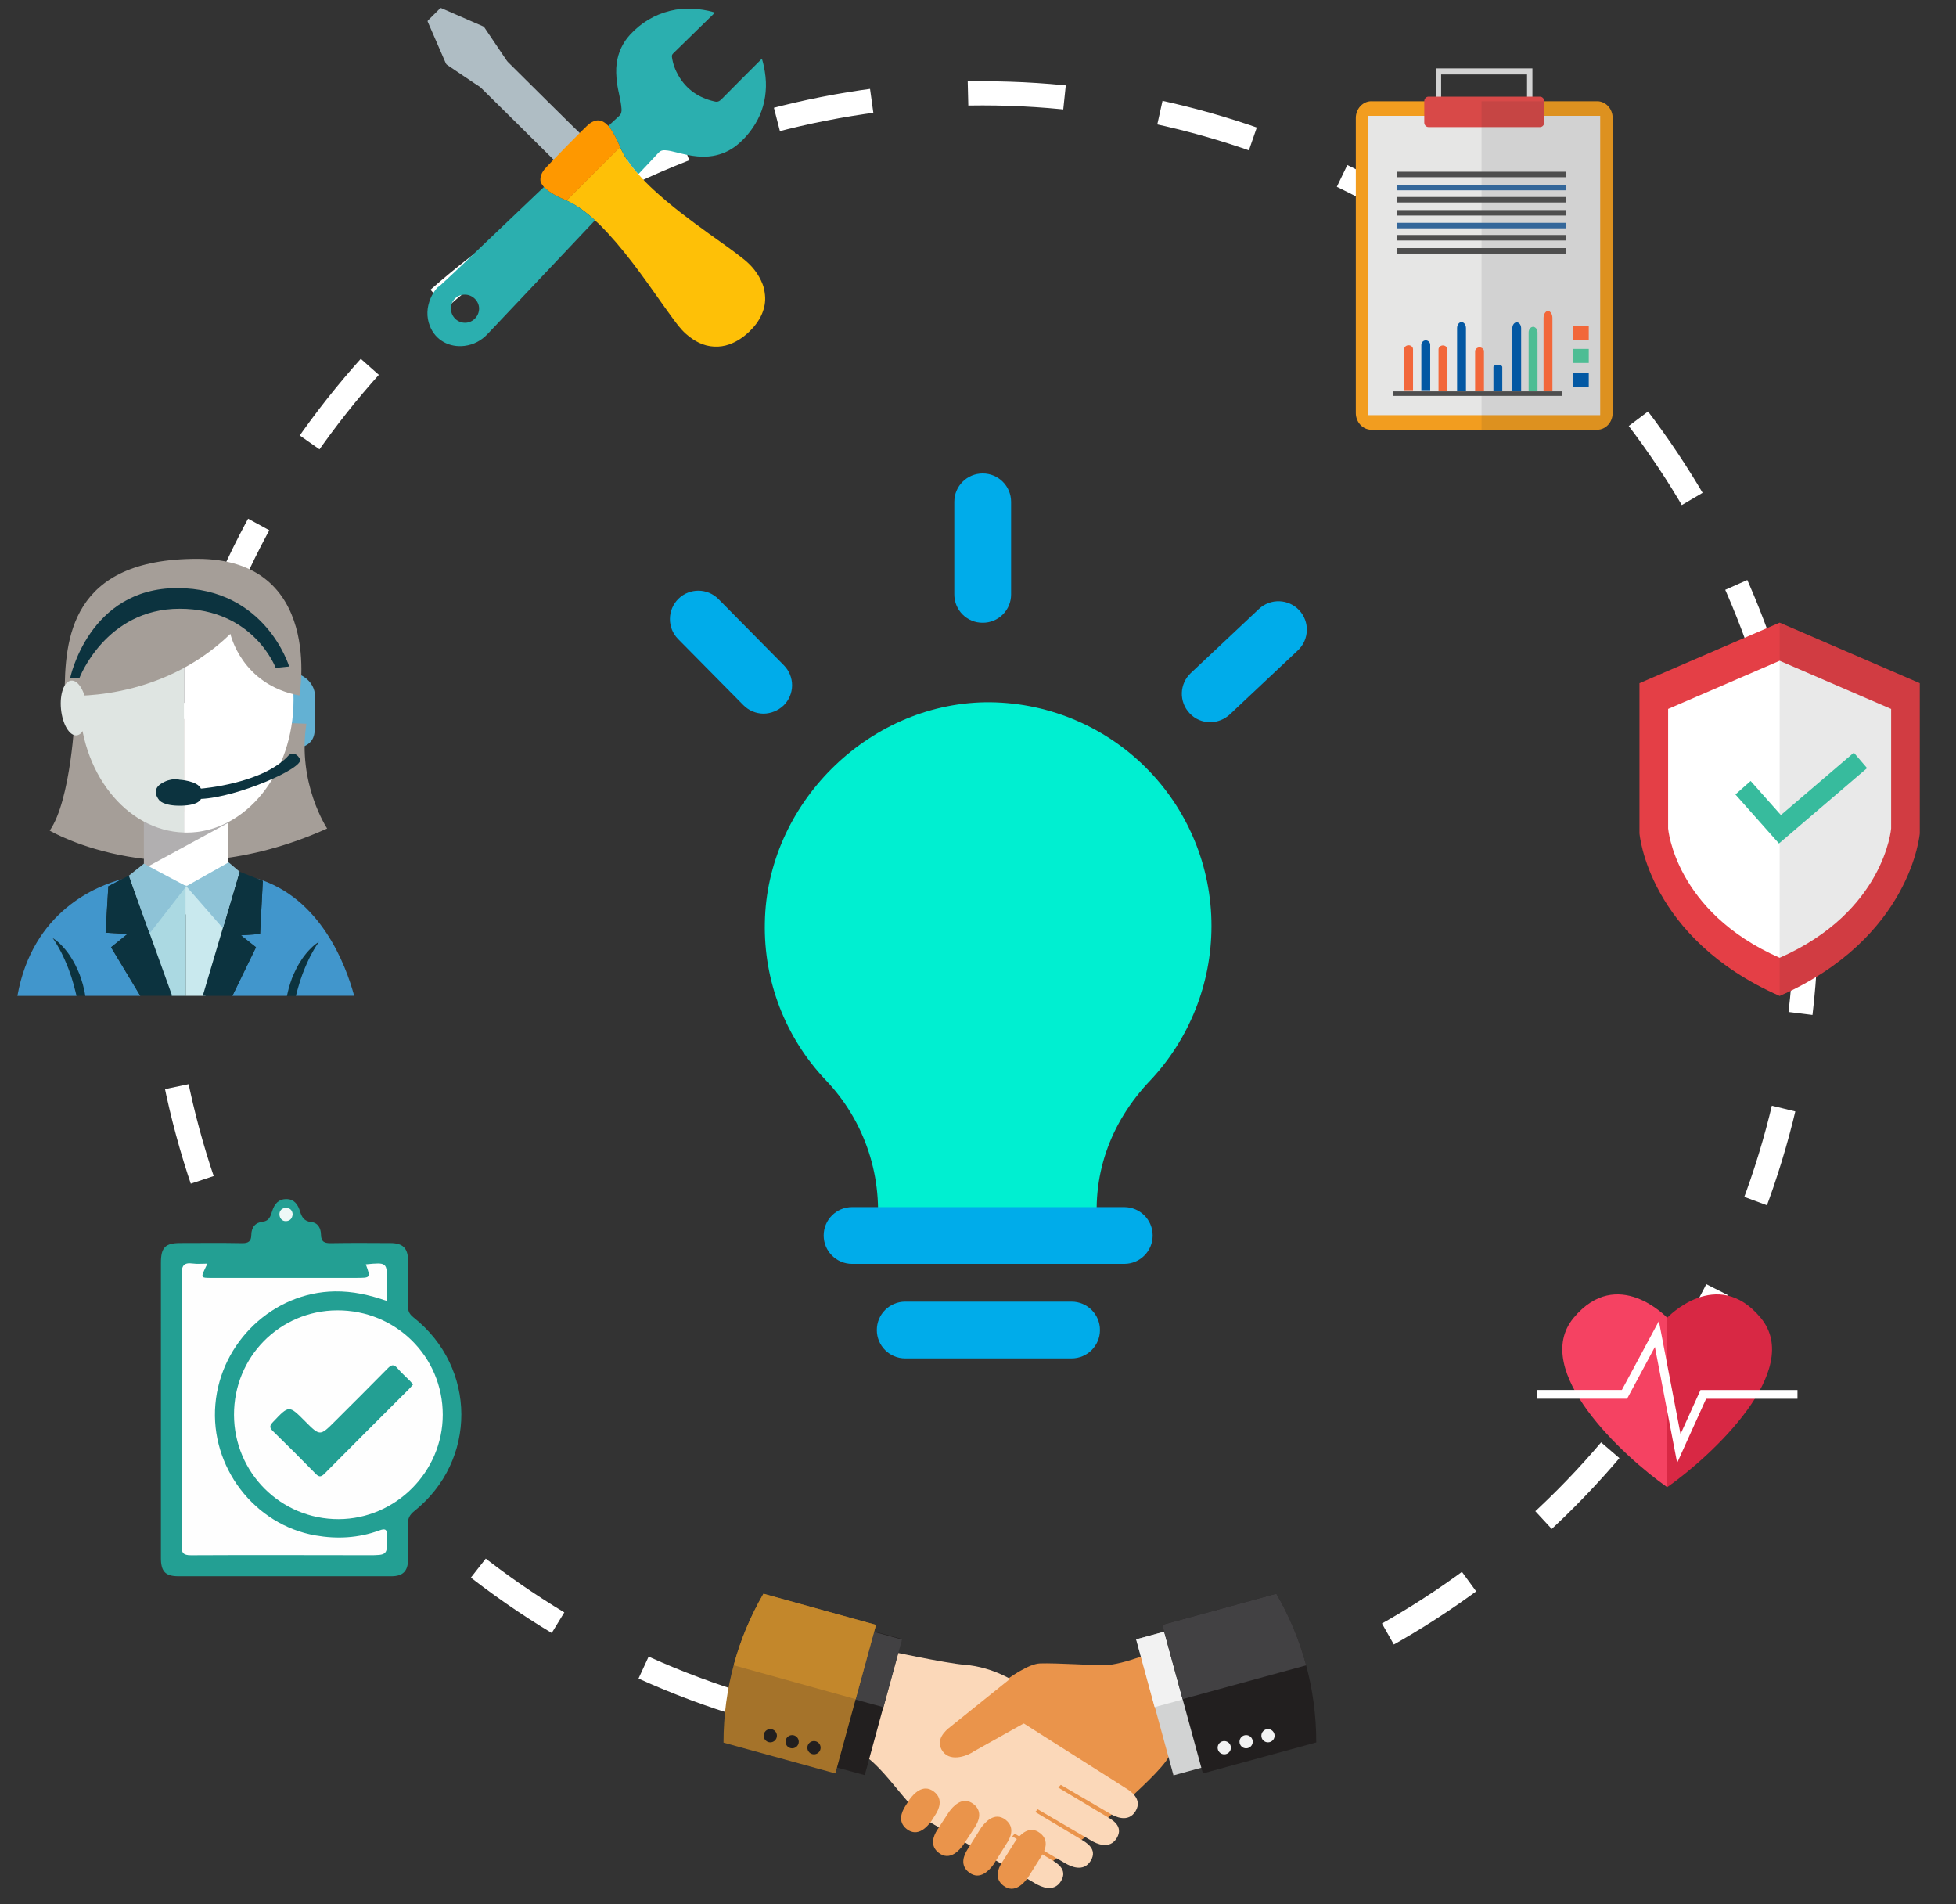 <?xml version="1.0" encoding="utf-8"?>
<!-- Generator: Adobe Illustrator 16.0.0, SVG Export Plug-In . SVG Version: 6.00 Build 0)  -->
<!DOCTYPE svg PUBLIC "-//W3C//DTD SVG 1.1//EN" "http://www.w3.org/Graphics/SVG/1.1/DTD/svg11.dtd">
<svg version="1.1" id="Layer_1" xmlns="http://www.w3.org/2000/svg" xmlns:xlink="http://www.w3.org/1999/xlink" x="0px" y="0px"
	 width="243px" height="236.5px" viewBox="76 3.833 243 236.5" enable-background="new 76 3.833 243 236.5" xml:space="preserve">
<rect x="76" y="3.833" width="243" height="236.5" fill="#333333" stroke="none"/>
<rect x="-89" y="-90.167" display="none" fill="#EABBBB" width="485" height="344"/>
<circle fill="none" stroke="#FFFFFF" stroke-width="3" stroke-miterlimit="10" stroke-dasharray="12.007,12.007" cx="198.08" cy="117.729" r="102.305"/>
<g>
	<path fill="#EA944B" d="M213.189,210.674c-0.77,0.026-6.073-0.304-7.988-0.233c-2.666,0.1-8.8,5.83-9.568,6.239
		c-0.771,0.412-0.93,1.491-0.516,2.195c0.416,0.703,2.402,0.187,2.402,0.187l2.143,1.939l-7.742,7.64l12.188,8.334l6.624-4.898
		c0,0,10.346-8.572,10.563-10.357c0.085-0.7,2.25,0.228,2.42-1.503c0.182-1.874-3.839-5.772-3.857-11.453
		c0.003-0.002-4.109,1.826-6.668,1.908V210.674z"/>
	<g>
		<path fill="#FBD8B9" d="M202.225,212.8c0,0-2.713-1.903-6.38-2.191c-2.409-0.188-9.841-1.797-9.841-1.797
			s-2.897,1.797-3.027,6.722c-0.04,1.595-3.427,4.979-0.888,5.722c3.405,0.992,6.451,7.3,9.786,9.089
			c2.701,1.449,8.512,3.016,8.512,3.016l9.439-9.997l-9.981-6.301l2.376-4.265L202.225,212.8z"/>
		<path fill="#FBD8B9" d="M215.785,225.888l-14.972-9.498c-0.631-0.368-1.495,0.547-1.862,1.175l-0.548,0.937
			c-0.367,0.625-0.156,1.437,0.473,1.804l15.024,8.793c0.632,0.37,2.263,1.182,3.173-0.311c0.918-1.509-0.661-2.531-1.288-2.897
			V225.888z M213.448,229.437l-15.026-8.995c-0.629-0.371-1.436-0.157-1.804,0.47l-0.548,0.937c-0.365,0.631-0.153,1.44,0.474,1.807
			l15.027,8.789c0.631,0.371,2.26,1.18,3.169-0.313c0.917-1.508-0.659-2.327-1.29-2.696L213.448,229.437z M210.217,232.243
			l-15.027-8.996c-0.628-0.368-1.438-0.156-1.805,0.477l-0.548,0.938c-0.369,0.628-0.157,1.438,0.473,1.805l15.027,8.794
			c0.63,0.367,2.258,1.182,3.168-0.313c0.916-1.506-0.66-2.328-1.288-2.694V232.243z M206.534,234.775l-13.679-8.18
			c-0.628-0.373-1.437-0.157-1.805,0.471l-0.55,0.935c-0.367,0.631,0.743,1.983,1.37,2.347l12.777,7.439
			c0.63,0.368,2.263,1.178,3.168-0.314c0.917-1.508-0.66-2.328-1.287-2.697H206.534z"/>
	</g>
	<path fill="#EA944B" d="M204.184,211.708c-0.44-0.579-1.287-0.46-1.868-0.02l-8.268,6.642c-0.581,0.443-1.953,1.639-0.92,3.051
		c1.044,1.425,3.294,0.412,3.873-0.028l7.365-4.12c0.584-0.443,0.912-4.081,0.473-4.659l-0.651-0.865H204.184z"/>
	<path fill="#D2D3D3" d="M221.44,206.275l4.618,16.9l-4.272,1.166l-4.618-16.901L221.44,206.275z"/>
	<path fill="#F2F2F2" d="M219.44,215.869l-2.298-8.405l4.275-1.169l2.294,8.406"/>
	<path fill="#221F1F" d="M225.44,224.101l14.084-3.848v-0.016c0-6.728-1.811-13.031-4.963-18.457l-14.167,3.87L225.44,224.101
		L225.44,224.101z"/>
	<circle fill="#F2F2F2" cx="228.095" cy="220.906" r="0.824"/>
	<path fill="#F2F2F2" d="M230.811,219.343c0.452,0,0.821,0.366,0.821,0.821s-0.369,0.821-0.821,0.821
		c-0.454,0-0.824-0.366-0.824-0.821S230.354,219.343,230.811,219.343z M233.523,218.597c0.454,0,0.823,0.369,0.823,0.824
		c0,0.454-0.369,0.82-0.823,0.82c-0.451,0-0.821-0.366-0.821-0.82C232.702,218.965,233.07,218.596,233.523,218.597L233.523,218.597z
		"/>
	<path fill="#424143" d="M222.918,214.875l15.35-4.196c-0.848-3.153-2.103-6.138-3.706-8.898l-14.167,3.872l2.523,9.225V214.875z"/>
	<path fill="#221F1F" d="M183.772,206.244l4.273,1.168l-4.614,16.901l-4.276-1.166L183.772,206.244z"/>
	<path fill="#424143" d="M183.794,206.308l4.272,1.169l-2.303,8.404l-4.271-1.171L183.794,206.308z"/>
	<path fill="#A5732A" d="M184.825,205.654l-13.989-3.852c-3.144,5.424-4.952,11.717-4.952,18.436c0,0.013,0.001,0.028,0.001,0.041
		l13.894,3.822L184.825,205.654z"/>
	<circle fill="#221F1F" cx="177.124" cy="220.906" r="0.824"/>
	<path fill="#221F1F" d="M174.409,219.343c0.455,0,0.823,0.366,0.823,0.821s-0.367,0.821-0.822,0.821
		c-0.451,0-0.821-0.366-0.821-0.821S173.959,219.343,174.409,219.343L174.409,219.343z"/>
	<circle fill="#221F1F" cx="171.696" cy="219.419" r="0.823"/>
	<path fill="#C3872B" d="M184.825,205.654l-13.974-3.877c-1.602,2.756-2.857,5.739-3.705,8.893l15.155,4.207l2.526-9.223H184.825z"
		/>
	<path fill="#EA944B" d="M205.202,231.507c-1.399-1.081-2.593,0.371-3.028,0.955l-1.732,2.757c-0.448,0.715-0.942,1.926,0.207,2.82
		c1.399,1.08,2.591-0.37,3.028-0.956l1.662-2.644c0.464-0.693,1.081-1.993-0.133-2.933H205.202z M200.932,229.863
		c-1.399-1.081-2.59,0.372-3.026,0.956l-1.732,2.758c-0.449,0.715-0.943,1.927,0.206,2.818c1.397,1.083,2.589-0.366,3.025-0.954
		l1.657-2.643c0.466-0.697,1.082-1.99-0.132-2.934L200.932,229.863z M196.938,227.908c-1.398-1.082-2.591,0.369-3.025,0.954
		l-1.497,2.287c-0.449,0.717-0.945,1.929,0.205,2.817c1.4,1.084,2.591-0.369,3.029-0.954l1.426-2.173
		c0.462-0.697,1.078-1.993-0.135-2.932H196.938z M192.031,226.368c-1.398-1.084-2.59,0.371-3.026,0.954l-0.559,0.877
		c-0.45,0.717-0.944,1.929,0.207,2.82c1.398,1.081,2.59-0.372,3.026-0.956l0.484-0.764
		C192.628,228.601,193.245,227.306,192.031,226.368L192.031,226.368z"/>
</g>
<g>
	<path fill="#63B1D3" d="M110.689,87.476c0,0,1.058,8.714,0.792,9.312c0,0,3.523,0.513,3.611-2.221v-4.699
		c0,0-0.141-1.649-2.202-2.393h-1.849"/>
	<path fill="#0C333F" d="M86.292,126.097c-0.113-0.422-0.264-0.832-0.402-1.239c-0.168-0.396-0.331-0.789-0.52-1.153
		c-0.182-0.368-0.383-0.713-0.593-1.027c-0.191-0.323-0.424-0.601-0.622-0.861c-0.421-0.51-0.822-0.891-1.121-1.13
		c-0.304-0.24-0.497-0.348-0.497-0.348s0.131,0.177,0.332,0.487c0.099,0.157,0.216,0.349,0.343,0.572
		c0.134,0.217,0.257,0.481,0.411,0.751c0.131,0.284,0.288,0.58,0.427,0.906c0.153,0.321,0.281,0.672,0.428,1.028
		c0.151,0.354,0.253,0.74,0.399,1.115c0.104,0.391,0.245,0.775,0.345,1.175c0.09,0.386,0.21,0.764,0.286,1.146h1.091l-0.024-0.161
		c-0.056-0.424-0.185-0.843-0.279-1.266L86.292,126.097z M113.29,125.694c0.145-0.376,0.247-0.764,0.397-1.117
		c0.148-0.354,0.275-0.708,0.428-1.028c0.14-0.326,0.297-0.622,0.428-0.906c0.153-0.272,0.276-0.535,0.41-0.752
		c0.126-0.224,0.244-0.415,0.342-0.573c0.2-0.313,0.33-0.488,0.33-0.488s-0.19,0.106-0.496,0.348
		c-0.3,0.241-0.701,0.621-1.121,1.129c-0.197,0.261-0.431,0.538-0.622,0.863c-0.21,0.313-0.41,0.656-0.592,1.024
		c-0.189,0.365-0.352,0.758-0.521,1.154c-0.137,0.406-0.29,0.817-0.4,1.239c-0.07,0.318-0.162,0.634-0.226,0.95h1.126
		c0.059-0.222,0.122-0.446,0.177-0.671c0.1-0.4,0.239-0.786,0.344-1.177L113.29,125.694z"/>
	<path fill="#A59E98" d="M85.308,92.615c0,0-0.468,10.591-3.133,14.383c0,0,14.569,8.705,34.467-0.259c0,0-3.731-5.601-2.576-13.014
		L85.308,92.615L85.308,92.615z"/>
	<path fill="#FFFFFF" d="M93.891,105.438h10.427v11.967H93.891V105.438z"/>
	<path fill="#B1AFB0" d="M93.875,111.729l10.749-5.842l-10.752-2.393"/>
	<path fill="#DFE5E2" d="M85.88,90.737c0,8.99,5.79,16.296,12.992,16.497v-29.75C91.794,77.707,85.88,81.872,85.88,90.737
		L85.88,90.737z"/>
	<path fill="#FFFFFF" d="M99.476,77.473c-0.201,0-0.403,0.005-0.604,0.011v29.75c0.101,0.003,0.201,0.01,0.302,0.01
		c7.344,0,13.295-7.39,13.295-16.506c0-9.117-5.649-13.266-12.992-13.266L99.476,77.473z"/>
	<path fill="#A59E98" d="M104.621,82.565c0,0,1.373,6.324,8.578,7.655c0,0,3.087-16.976-12.695-16.976
		c-15.781,0-16.468,9.987-16.468,16.978c0,0,11.667,0.998,20.587-7.656L104.621,82.565z"/>
	<path fill="#DFE5E2" d="M86.781,91.618c0.187,1.877-0.378,3.468-1.262,3.552s-1.751-1.372-1.938-3.25
		c-0.187-1.88,0.379-3.47,1.263-3.552c0.883-0.084,1.75,1.371,1.937,3.249V91.618z"/>
	<path fill="#4196CC" d="M108.313,119.841l-2.378,0.166l1.868,1.483l-2.932,6.034h6.775c0.063-0.317,0.154-0.635,0.226-0.955
		c0.111-0.419,0.263-0.832,0.4-1.237c0.169-0.397,0.332-0.789,0.521-1.153c0.181-0.369,0.383-0.712,0.591-1.026
		c0.192-0.324,0.424-0.602,0.622-0.863c0.421-0.509,0.819-0.89,1.121-1.131c0.304-0.238,0.495-0.347,0.495-0.347
		s-0.13,0.176-0.33,0.489c-0.098,0.158-0.216,0.348-0.344,0.572c-0.133,0.217-0.256,0.48-0.411,0.749
		c-0.131,0.285-0.287,0.581-0.427,0.908c-0.151,0.318-0.28,0.672-0.427,1.026c-0.152,0.352-0.253,0.741-0.398,1.116
		c-0.106,0.391-0.246,0.775-0.345,1.175c-0.053,0.226-0.117,0.449-0.176,0.672H120c-1.04-3.847-4.182-12.237-12.181-14.604
		l0.83,0.331l-0.339,6.592L108.313,119.841z M85.218,126.376c-0.099-0.398-0.239-0.784-0.344-1.175
		c-0.146-0.374-0.248-0.763-0.398-1.116c-0.148-0.355-0.275-0.708-0.427-1.027c-0.14-0.327-0.296-0.624-0.427-0.908
		c-0.154-0.27-0.277-0.533-0.409-0.75c-0.128-0.223-0.246-0.414-0.343-0.573c-0.2-0.313-0.331-0.488-0.331-0.488
		s0.191,0.107,0.496,0.348c0.3,0.239,0.7,0.62,1.121,1.129c0.198,0.262,0.429,0.539,0.621,0.862c0.21,0.314,0.41,0.659,0.593,1.027
		c0.189,0.364,0.351,0.757,0.52,1.152c0.137,0.408,0.29,0.818,0.403,1.24c0.094,0.426,0.224,0.844,0.278,1.268l0.025,0.16h6.836
		l-3.634-6.032l2.038-1.646l-2.719-0.165l0.339-5.768l1.712-0.884c-3.06,0.805-11.115,3.909-13.007,14.499h7.342
		c-0.077-0.382-0.195-0.76-0.288-1.146L85.218,126.376z"/>
	<path fill="#ABD9E2" d="M97.133,113.466l-4.572-0.667l-0.064,0.062l-0.292,0.277l4.273,12.199l0.766,2.184h1.862v-13.71"/>
	<path fill="#C9E9EE" d="M105.576,112.168l-4.266,2.031l-2.205-0.387v13.713h2.416l0.595-2.186l3.248-11.896l0.328-1.102"/>
	<path fill="#0C333F" d="M108.654,113.25l-0.831-0.331l-2.058-0.822l-0.072,0.241l-0.328,1.103l-3.249,10.953l-0.928,3.128h3.683
		l2.932-6.032l-1.868-1.483l2.378-0.165 M96.475,124.989l-4.272-11.851l-0.117-0.326l-0.08-0.222l-0.835,0.431l-1.713,0.885
		l-0.339,5.768l2.717,0.165l-2.038,1.646l3.633,6.032h3.957"/>
	<path fill="#8EC3D7" d="M93.875,111.109l5.266,2.801l-4.556,5.87l-2.579-7.188 M104.406,110.944l1.359,1.153l-2.077,7.018
		l-4.548-5.205"/>
	<path fill="#0C333F" d="M84.712,88.073c0,0,2.29-11.192,13.297-11.192c11.007,0,13.914,9.74,13.914,9.74l-1.673,0.17
		c0,0-2.73-7.347-11.933-7.347c-9.202,0-12.46,8.628-12.46,8.628H84.712L84.712,88.073z"/>
	<path fill="#0C333F" d="M100.964,101.782c0,0,7.787-0.591,10.958-4.193c0,0,0.788-0.543,1.35,0.542
		c0.558,1.085-7.783,4.737-12.308,4.934c0,0-0.204,0.79-2.441,0.839c-2.238,0.05-2.746-0.689-2.746-0.689s-1.068-1.185,0.203-2.022
		c1.271-0.838,2.337-0.511,2.337-0.511s2.19,0.116,2.647,1.102V101.782z"/>
</g>
<g>
	<path fill="#D82844" d="M294.729,167.503c-5.441-6.531-11.609,0-11.609,0v21.045C288.56,184.737,300.171,174.034,294.729,167.503
		L294.729,167.503z"/>
	<path fill="#F54262" d="M271.508,167.503c5.442-6.531,11.611,0,11.611,0v21.045C277.678,184.737,266.068,174.034,271.508,167.503
		L271.508,167.503z"/>
	<path fill="#FFFFFF" d="M284.357,185.529l-2.763-14.399l-3.456,6.433h-11.21v-1.088h10.56l4.6-8.56l2.69,14.04l2.478-5.478h12.051
		v1.088h-11.35"/>
</g>
<g>
	<path fill="#E43F46" d="M297.09,81.17l-17.414,7.52v18.647c0,0,1.029,12.989,17.414,20.198
		c16.379-7.211,17.408-20.196,17.408-20.196V88.69L297.09,81.17L297.09,81.17z"/>
	<path fill="#FFFFFF" d="M297.09,85.907l-13.854,5.98v14.841c0,0,0.814,10.331,13.854,16.069
		c13.035-5.738,13.852-16.069,13.852-16.069V91.89L297.09,85.907L297.09,85.907z"/>
	<path opacity="0.1" fill="#231F20" enable-background="new    " d="M314.5,107.337V88.69l-17.41-7.52v46.366
		c16.381-7.211,17.41-20.196,17.41-20.196V107.337z"/>
	<path fill="#37BB9D" d="M297.017,108.589l10.935-9.35l-1.645-1.918l-9.059,7.747l-3.762-4.234l-1.889,1.678l5.396,6.074
		l0.014,0.015"/>
</g>
<g>
	<path fill="#F29D1F" d="M246.361,16.408h28.061c1.061,0,1.924,0.934,1.924,2.077v36.641c0,1.145-0.863,2.082-1.925,2.082h-28.058
		c-1.057,0-1.926-0.939-1.926-2.082V18.485c0-1.145,0.871-2.079,1.926-2.079L246.361,16.408z"/>
	<path fill="#E6E6E5" d="M245.99,18.22h28.808v37.172h-28.81L245.99,18.22z"/>
	<path fill="#D3D3D3" d="M254.41,12.326h11.967v5.894h-0.667v-5.14h-10.673v5.14h-0.627"/>
	<path fill="#D84948" d="M253.463,15.84h13.857c0.291,0,0.523,0.256,0.523,0.568v2.644c0,0.313-0.234,0.564-0.521,0.564h-13.857
		c-0.285,0-0.523-0.252-0.523-0.564v-2.644c-0.002-0.313,0.236-0.57,0.522-0.57L253.463,15.84z"/>
	<path opacity="0.1" fill="#231F20" enable-background="new    " d="M260.057,16.408h14.364c1.062,0,1.927,0.934,1.927,2.077v36.641
		c0,1.145-0.865,2.082-1.926,2.082h-14.363V16.407L260.057,16.408z"/>
	<g>
		<path fill="#4E4E4E" d="M249.561,25.164h20.992v0.68h-20.992V25.164z"/>
		<path fill="#34679A" d="M249.561,26.787h20.992v0.682h-20.992V26.787z"/>
		<path fill="#4E4E4E" d="M249.561,28.3h20.992v0.68h-20.992V28.3z M249.561,29.923h20.992v0.68h-20.992V29.923z"/>
		<path fill="#34679A" d="M249.561,31.51h20.992v0.68h-20.992V31.51z"/>
		<path fill="#4E4E4E" d="M249.561,33.02h20.992v0.683h-20.992V33.02z M249.561,34.646h20.992v0.678h-20.992V34.646z"/>
	</g>
	<g>
		<path fill="#4E4E4E" d="M249.113,52.441h20.994v0.561h-20.994V52.441z"/>
		<path fill="#F2673A" d="M250.993,46.712c0.302,0,0.553,0.223,0.553,0.49v5.094h-1.104v-5.092c0-0.27,0.246-0.49,0.551-0.49
			L250.993,46.712z"/>
		<path fill="#0358A3" d="M253.128,46.107c0.3,0,0.552,0.248,0.552,0.545v5.645h-1.103v-5.645
			C252.577,46.355,252.823,46.107,253.128,46.107L253.128,46.107z"/>
		<path fill="#F2673A" d="M255.262,46.734c0.303,0,0.551,0.225,0.551,0.492v5.111h-1.101v-5.111
			C254.712,46.958,254.957,46.734,255.262,46.734z"/>
		<path fill="#0358A3" d="M257.57,43.835c0.303,0,0.553,0.336,0.553,0.746v7.76h-1.104v-7.76c0-0.408,0.246-0.746,0.549-0.746
			H257.57z"/>
		<path fill="#F2673A" d="M259.811,46.982c0.305,0,0.549,0.213,0.549,0.475v4.883h-1.102v-4.885c0-0.26,0.25-0.475,0.553-0.475
			V46.982z"/>
		<path fill="#0358A3" d="M262.082,49.136h0.004c0.303,0,0.547,0.127,0.547,0.281v2.92h-1.1v-2.92
			C261.533,49.263,261.781,49.136,262.082,49.136L262.082,49.136z M264.427,43.863c0.306,0,0.55,0.336,0.55,0.746v7.729h-1.098
			v-7.73c0-0.41,0.245-0.746,0.547-0.746L264.427,43.863z"/>
		<path fill="#4EBD94" d="M266.457,44.425c0.303,0,0.553,0.314,0.553,0.695v7.221h-1.104v-7.221c0-0.379,0.25-0.693,0.55-0.693
			L266.457,44.425z"/>
		<path fill="#F2673A" d="M268.311,42.462c0.307,0,0.553,0.391,0.553,0.867v9.01h-1.104v-9.01c0-0.479,0.25-0.867,0.55-0.867
			H268.311z M271.417,44.269h1.96v1.748h-1.96V44.269z"/>
		<path fill="#4EBD94" d="M271.417,47.169h1.96v1.746h-1.96V47.169z"/>
		<path fill="#0358A3" d="M271.417,50.132h1.96v1.748h-1.96V50.132z"/>
	</g>
</g>
<g>
	<path fill="#00EFD1" d="M226.505,118.881c-0.009,7.118-2.729,13.966-7.607,19.151c-5.04,5.291-7.408,11.994-6.45,19.15v0.101
		h-27.568c0.938-7.08-1.397-14.204-6.349-19.352c-4.972-5.26-7.67-12.267-7.512-19.506c0.251-14.665,12.703-27.113,27.368-27.365
		c7.435-0.091,14.592,2.802,19.879,8.029C223.551,104.316,226.52,111.447,226.505,118.881z"/>
	<g>
		<path fill="#00ACEA" d="M215.672,160.812h-33.816c-1.949,0-3.528-1.58-3.528-3.528c0-1.947,1.579-3.524,3.528-3.524h33.816
			c1.95,0,3.527,1.577,3.527,3.524C219.199,159.232,217.622,160.812,215.672,160.812z"/>
		<path fill="#00ACEA" d="M209.119,172.554h-20.658c-1.951,0-3.531-1.577-3.531-3.526c0-1.948,1.58-3.528,3.531-3.528h20.658
			c1.951,0,3.532,1.58,3.532,3.528C212.651,170.977,211.07,172.554,209.119,172.554z"/>
		<path fill="#00ACEA" d="M198.085,81.182c-0.939,0.008-1.84-0.362-2.503-1.027c-0.661-0.66-1.03-1.563-1.027-2.5V66.165
			c0-1.951,1.582-3.528,3.53-3.528c1.946,0,3.527,1.577,3.527,3.528v11.491c0.006,0.937-0.366,1.839-1.028,2.5
			C199.921,80.82,199.02,81.19,198.085,81.182z"/>
		<path fill="#00ACEA" d="M226.356,93.533c-0.976,0.01-1.909-0.395-2.57-1.111c-0.644-0.68-0.99-1.588-0.964-2.527
			c0.03-0.938,0.431-1.821,1.115-2.463l8.468-7.964c1.42-1.332,3.655-1.266,4.991,0.153c1.332,1.421,1.266,3.653-0.153,4.99
			l-8.466,7.963C228.117,93.184,227.254,93.528,226.356,93.533z"/>
		<path fill="#00ACEA" d="M170.869,92.472c-0.949-0.003-1.856-0.385-2.52-1.058l-8.115-8.213c-1.362-1.392-1.339-3.626,0.049-4.993
			c1.393-1.36,3.628-1.34,4.992,0.054l8.114,8.213c0.656,0.667,1.022,1.568,1.014,2.506c-0.009,0.936-0.394,1.83-1.063,2.484
			C172.672,92.095,171.79,92.457,170.869,92.472z"/>
	</g>
</g>
<g>
	<path fill="#FEC007" d="M155.305,25.468c0.596,0.7,1.248,1.343,1.92,1.963c2.15,1.979,4.49,3.72,6.857,5.429
		c1.463,1.053,2.951,2.069,4.357,3.199c1.027,0.825,1.82,1.834,2.301,3.07c0.164,0.423,0.244,0.863,0.295,1.32
		c0.092,0.85-0.064,1.652-0.4,2.424c-0.355,0.814-0.887,1.509-1.521,2.121c-0.734,0.705-1.561,1.275-2.529,1.617
		c-0.6,0.211-1.213,0.301-1.854,0.271c-1.369-0.065-2.49-0.687-3.494-1.563c-0.734-0.646-1.291-1.44-1.863-2.224
		c-1.314-1.798-2.564-3.642-3.895-5.433c-1.25-1.686-2.543-3.33-3.965-4.87c-0.51-0.554-1.032-1.097-1.602-1.591
		c-0.041-0.041-0.08-0.084-0.123-0.123c-1.025-0.936-2.129-1.754-3.395-2.336c0.039-0.051,0.078-0.1,0.123-0.146
		c2.121-2.124,4.245-4.246,6.37-6.37c0.043-0.045,0.098-0.083,0.146-0.123c0.063,0.126,0.121,0.253,0.184,0.378
		c0.541,1.108,1.266,2.082,2.084,2.99L155.305,25.468z"/>
	<path fill="#2BAFAF" d="M155.305,25.468c-0.818-0.907-1.545-1.883-2.084-2.986c-0.061-0.125-0.119-0.252-0.182-0.377
		c-0.012-0.032-0.021-0.067-0.033-0.1c-0.396-0.89-0.801-1.774-1.426-2.536c0.443-0.412,0.887-0.83,1.336-1.236
		c0.268-0.24,0.32-0.52,0.297-0.875c-0.076-1.11-0.432-2.168-0.563-3.267c-0.096-0.8-0.146-1.608-0.035-2.408
		c0.188-1.343,0.734-2.534,1.658-3.538c1.363-1.48,3.018-2.484,4.975-2.968c0.928-0.23,1.871-0.315,2.822-0.26
		c0.875,0.05,1.74,0.176,2.584,0.425c0.172,0.05,0.176,0.05,0.039,0.182c-1.686,1.648-3.367,3.3-5.061,4.942
		c-0.146,0.143-0.182,0.28-0.152,0.46c0.115,0.83,0.398,1.6,0.822,2.323c1.002,1.716,2.51,2.73,4.426,3.175
		c0.018,0.005,0.035,0.002,0.053,0.008c0.354,0.104,0.604-0.02,0.865-0.287c1.605-1.636,3.236-3.25,4.857-4.873
		c0.043-0.045,0.09-0.087,0.152-0.146c0.105,0.347,0.188,0.677,0.256,1.01c0.162,0.813,0.264,1.634,0.242,2.464
		c-0.041,1.675-0.467,3.24-1.355,4.67c-0.613,0.988-1.355,1.87-2.266,2.6c-0.881,0.71-1.883,1.147-3,1.333
		c-0.633,0.105-1.271,0.104-1.898,0.053c-0.879-0.074-1.738-0.284-2.596-0.498c-0.479-0.12-0.959-0.244-1.455-0.266
		c-0.313-0.016-0.561,0.078-0.777,0.313c-0.824,0.893-1.666,1.778-2.504,2.664L155.305,25.468z M146.4,28.742
		c1.266,0.582,2.365,1.402,3.393,2.336c0.043,0.039,0.082,0.082,0.123,0.123c-1.021,1.082-2.043,2.164-3.066,3.246l-3.955,4.185
		c-2.102,2.224-4.203,4.442-6.303,6.666c-0.785,0.834-1.74,1.349-2.873,1.491c-1.854,0.236-3.623-0.67-4.324-2.483
		c-0.439-1.14-0.375-2.282,0.09-3.405c0.197-0.484,0.477-0.92,0.818-1.313c0.105-0.12,0.258-0.177,0.371-0.285
		c0.664-0.623,1.34-1.233,1.998-1.86c3.354-3.189,6.699-6.388,10.049-9.58c0.283-0.27,0.568-0.535,0.854-0.806
		C144.376,27.844,145.382,28.303,146.4,28.742z M133.753,40.422c-0.99-0.006-1.77,0.771-1.729,1.814
		c0.033,0.91,0.785,1.689,1.768,1.685c0.939-0.011,1.723-0.802,1.727-1.761C135.521,41.227,134.693,40.416,133.753,40.422
		L133.753,40.422z"/>
	<path fill="#AFBDC4" d="M144.875,23.764c-0.225-0.222-8.523-8.456-9.07-8.976c-0.238-0.23-0.537-0.385-0.811-0.573
		c-1.143-0.773-2.289-1.544-3.436-2.316c-0.072-0.05-0.131-0.104-0.168-0.19c-0.744-1.722-1.492-3.44-2.244-5.16
		c-0.039-0.086-0.02-0.134,0.041-0.195c0.49-0.486,0.979-0.973,1.461-1.46c0.064-0.064,0.109-0.077,0.195-0.04
		c1.719,0.752,3.438,1.5,5.16,2.245c0.08,0.034,0.133,0.084,0.18,0.153l2.73,4.044c0.068,0.106,0.15,0.205,0.244,0.295
		c0.803,0.798,9.031,8.972,9.096,8.985C147.621,21.279,144.898,23.751,144.875,23.764L144.875,23.764z"/>
	<path fill="#FE9800" d="M149.24,19.184c0.809-0.585,1.53-0.53,2.227,0.177c0.037,0.037,0.076,0.072,0.113,0.107
		c0.625,0.762,1.027,1.646,1.426,2.537c0.014,0.032,0.02,0.065,0.033,0.1c-0.051,0.04-6.602,6.59-6.641,6.637
		c-1.018-0.438-2.02-0.896-2.83-1.688c-0.176-0.234-0.371-0.457-0.426-0.762c-0.045-0.525,0.146-0.968,0.457-1.38
		C143.896,24.513,148.777,19.517,149.24,19.184L149.24,19.184z"/>
</g>
<path display="none" fill-rule="evenodd" clip-rule="evenodd" fill="#FEFEFE" d="M-209-63.167c78.667,0,157.334,0.028,236-0.096
	c3.424-0.006,4.102,0.671,4.096,4.096c-0.125,77.333-0.125,154.667,0,232c0.006,3.424-0.672,4.102-4.096,4.096
	c-77.333-0.125-154.667-0.125-232,0c-3.424,0.006-4.102-0.672-4.096-4.096C-208.972,94.167-209,15.5-209-63.167z"/>
<g>
	<path fill-rule="evenodd" clip-rule="evenodd" fill="#239F93" d="M95.99,178.816c0-6.049-0.002-12.098,0.001-18.146
		c0.001-1.899,0.541-2.444,2.404-2.447c2.564-0.002,5.128-0.032,7.691,0.017c0.773,0.016,1.121-0.248,1.132-0.986
		c0.015-0.992,0.467-1.573,1.483-1.694c0.737-0.087,0.933-0.718,1.105-1.28c0.276-0.899,0.788-1.517,1.76-1.518
		c0.998-0.001,1.455,0.683,1.719,1.563c0.203,0.678,0.523,1.207,1.373,1.29c0.862,0.085,1.207,0.796,1.218,1.556
		c0.015,0.953,0.484,1.085,1.297,1.068c2.443-0.043,4.887-0.023,7.33-0.012c1.554,0.007,2.18,0.633,2.194,2.197
		c0.016,1.883,0.026,3.766-0.01,5.647c-0.013,0.626,0.203,1.009,0.695,1.398c7.875,6.226,7.917,17.789,0.081,24.058
		c-0.562,0.449-0.801,0.889-0.777,1.603c0.049,1.479,0.036,2.964,0.008,4.444c-0.025,1.424-0.653,2.04-2.083,2.041
		c-8.813,0.008-17.625,0.008-26.439-0.001c-1.634-0.001-2.181-0.584-2.182-2.291C95.988,191.153,95.99,184.985,95.99,178.816z"/>
	<path fill-rule="evenodd" clip-rule="evenodd" fill="#FEFEFE" d="M105.072,179.568c-0.02-7.186,5.674-12.955,12.813-12.985
		c7.284-0.032,13.123,5.741,13.12,12.97c-0.003,7.08-5.843,12.939-12.924,12.969C110.9,192.549,105.092,186.765,105.072,179.568z"/>
	<path fill-rule="evenodd" clip-rule="evenodd" fill="#FEFEFE" d="M101.769,160.782c-0.144,0.297-0.195,0.398-0.244,0.5
		c-0.595,1.268-0.592,1.271,0.806,1.271c5.969,0,11.938-0.001,17.907-0.001c1.825,0,1.825-0.001,1.208-1.682
		c2.639-0.255,2.639-0.255,2.639,2.257c0,0.721,0,1.439,0,2.3c-2.163-0.762-4.278-1.234-6.499-1.199
		c-7.636,0.12-14.157,6.269-14.829,14.029c-0.67,7.758,4.834,14.967,12.428,16.288c2.698,0.471,5.348,0.328,7.925-0.613
		c0.721-0.264,0.972-0.205,0.983,0.646c0.031,2.425,0.064,2.427-2.37,2.425c-7.332-0.006-14.662-0.034-21.993,0.005
		c-0.996,0.006-1.179-0.319-1.176-1.227c0.033-11.218,0.046-22.434,0.009-33.651c-0.004-1.103,0.287-1.514,1.387-1.361
		C100.498,160.844,101.065,160.782,101.769,160.782z"/>
	<path fill-rule="evenodd" clip-rule="evenodd" fill="#EEF8F7" d="M112.356,154.623c-0.032,0.547-0.327,0.857-0.81,0.883
		c-0.519,0.026-0.808-0.377-0.829-0.821c-0.021-0.47,0.281-0.815,0.807-0.82C112.042,153.862,112.307,154.152,112.356,154.623z"/>
	<path fill-rule="evenodd" clip-rule="evenodd" fill="#239F93" d="M127.314,175.792c-0.189,0.212-0.333,0.393-0.496,0.557
		c-3.505,3.507-7.021,7.001-10.507,10.527c-0.469,0.475-0.717,0.397-1.135-0.03c-1.733-1.771-3.485-3.526-5.263-5.253
		c-0.453-0.442-0.431-0.687,0.001-1.14c1.995-2.099,1.979-2.112,3.982-0.098c1.861,1.87,1.86,1.869,3.736-0.009
		c2.176-2.179,4.366-4.343,6.521-6.542c0.458-0.467,0.764-0.575,1.226-0.029c0.463,0.548,1.009,1.025,1.515,1.536
		C127.031,175.45,127.151,175.602,127.314,175.792z"/>
</g>
</svg>
